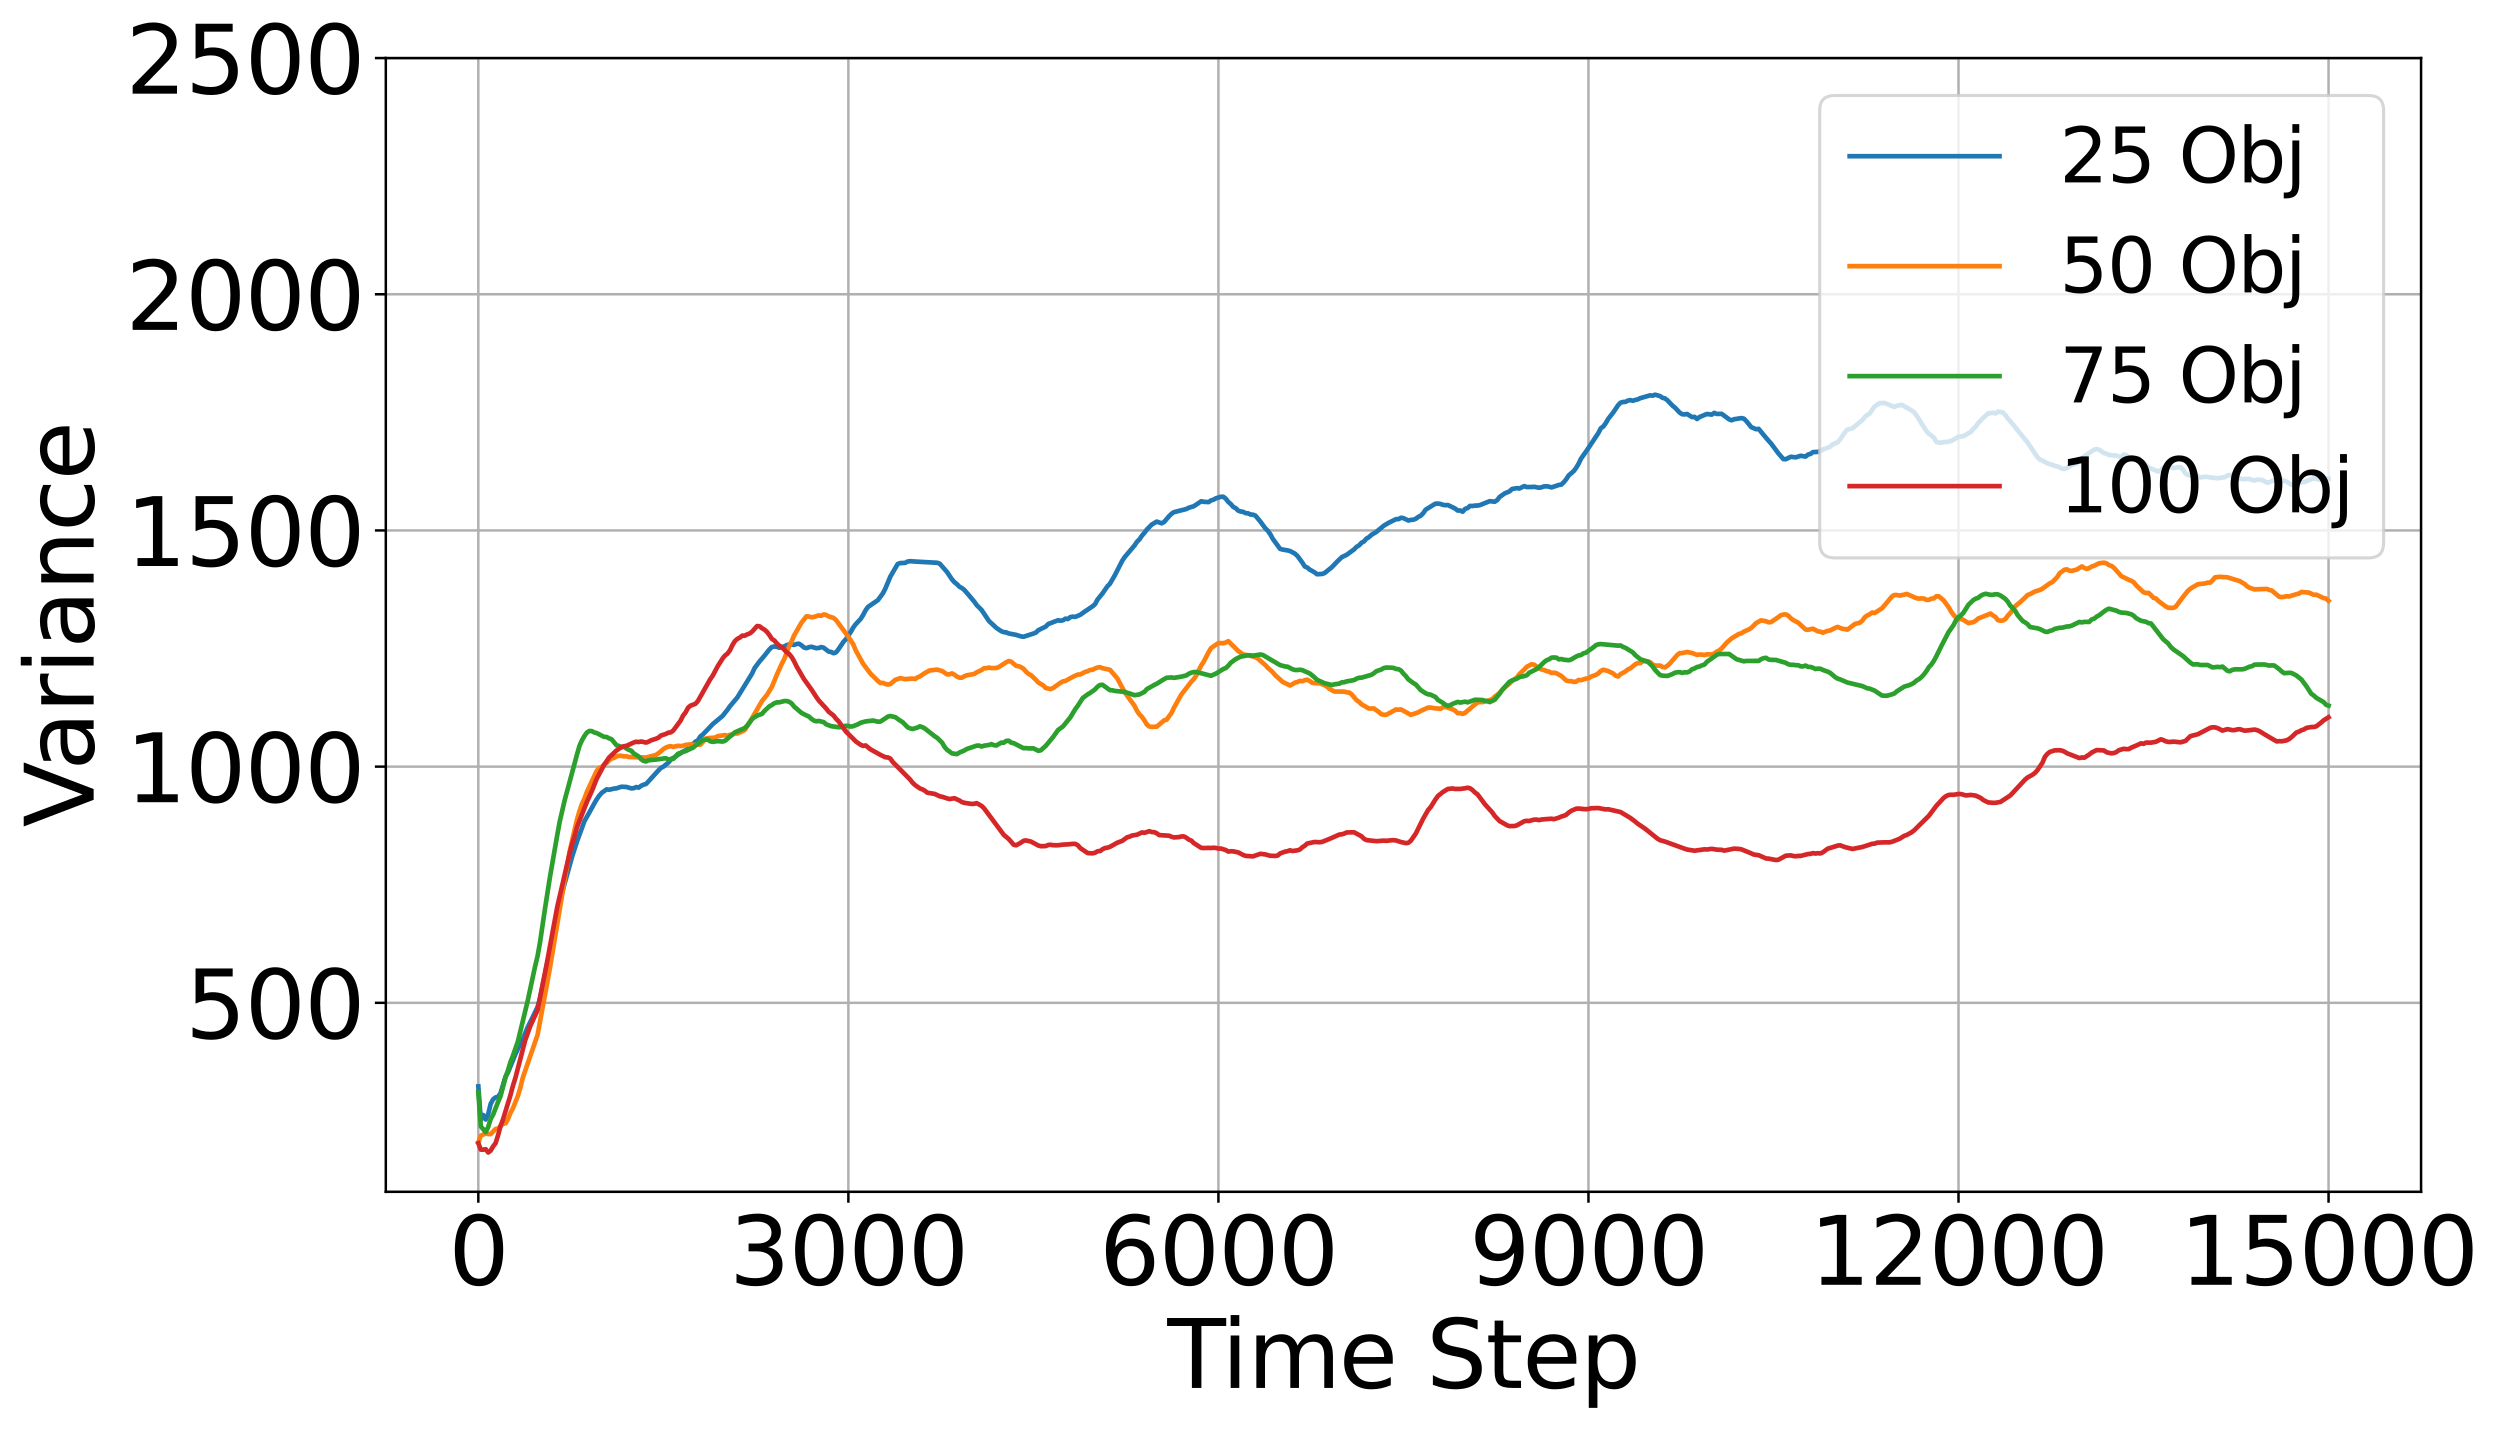 <?xml version="1.0" encoding="utf-8" standalone="no"?>
<!DOCTYPE svg PUBLIC "-//W3C//DTD SVG 1.1//EN"
  "http://www.w3.org/Graphics/SVG/1.1/DTD/svg11.dtd">
<svg xmlns:xlink="http://www.w3.org/1999/xlink" width="800.809pt" height="458.026pt" viewBox="0 0 800.809 458.026" xmlns="http://www.w3.org/2000/svg" version="1.1">
 <defs>
  <style type="text/css">*{stroke-linejoin: round; stroke-linecap: butt}</style>
 </defs>
 <g id="figure_1">
  <g id="patch_1">
   <path d="M 0 458.026 
L 800.809 458.026 
L 800.809 0 
L 0 0 
z
" style="fill: #ffffff"/>
  </g>
  <g id="axes_1">
   <g id="patch_2">
    <path d="M 123.584 381.758 
L 775.524 381.758 
L 775.524 18.598 
L 123.584 18.598 
z
" style="fill: #ffffff"/>
   </g>
   <g id="matplotlib.axis_1">
    <g id="xtick_1">
     <g id="line2d_1">
      <path d="M 153.218 381.758 
L 153.218 18.598 
" clip-path="url(#p57cd370b65)" style="fill: none; stroke: #b0b0b0; stroke-width: 0.8; stroke-linecap: square"/>
     </g>
     <g id="line2d_2">
      <defs>
       <path id="m91be51e084" d="M 0 0 
L 0 3.5 
" style="stroke: #000000; stroke-width: 0.8"/>
      </defs>
      <g>
       <use xlink:href="#m91be51e084" x="153.218" y="381.758" style="stroke: #000000; stroke-width: 0.8"/>
      </g>
     </g>
     <g id="text_1">
      <!-- 0 -->
      <g transform="translate(143.674 411.553) scale(0.3 -0.3)">
       <defs>
        <path id="DejaVuSans-30" d="M 2034 4250 
Q 1547 4250 1301 3770 
Q 1056 3291 1056 2328 
Q 1056 1369 1301 889 
Q 1547 409 2034 409 
Q 2525 409 2770 889 
Q 3016 1369 3016 2328 
Q 3016 3291 2770 3770 
Q 2525 4250 2034 4250 
z
M 2034 4750 
Q 2819 4750 3233 4129 
Q 3647 3509 3647 2328 
Q 3647 1150 3233 529 
Q 2819 -91 2034 -91 
Q 1250 -91 836 529 
Q 422 1150 422 2328 
Q 422 3509 836 4129 
Q 1250 4750 2034 4750 
z
" transform="scale(0.016)"/>
       </defs>
       <use xlink:href="#DejaVuSans-30"/>
      </g>
     </g>
    </g>
    <g id="xtick_2">
     <g id="line2d_3">
      <path d="M 271.753 381.758 
L 271.753 18.598 
" clip-path="url(#p57cd370b65)" style="fill: none; stroke: #b0b0b0; stroke-width: 0.8; stroke-linecap: square"/>
     </g>
     <g id="line2d_4">
      <g>
       <use xlink:href="#m91be51e084" x="271.753" y="381.758" style="stroke: #000000; stroke-width: 0.8"/>
      </g>
     </g>
     <g id="text_2">
      <!-- 3000 -->
      <g transform="translate(233.578 411.553) scale(0.3 -0.3)">
       <defs>
        <path id="DejaVuSans-33" d="M 2597 2516 
Q 3050 2419 3304 2112 
Q 3559 1806 3559 1356 
Q 3559 666 3084 287 
Q 2609 -91 1734 -91 
Q 1441 -91 1130 -33 
Q 819 25 488 141 
L 488 750 
Q 750 597 1062 519 
Q 1375 441 1716 441 
Q 2309 441 2620 675 
Q 2931 909 2931 1356 
Q 2931 1769 2642 2001 
Q 2353 2234 1838 2234 
L 1294 2234 
L 1294 2753 
L 1863 2753 
Q 2328 2753 2575 2939 
Q 2822 3125 2822 3475 
Q 2822 3834 2567 4026 
Q 2313 4219 1838 4219 
Q 1578 4219 1281 4162 
Q 984 4106 628 3988 
L 628 4550 
Q 988 4650 1302 4700 
Q 1616 4750 1894 4750 
Q 2613 4750 3031 4423 
Q 3450 4097 3450 3541 
Q 3450 3153 3228 2886 
Q 3006 2619 2597 2516 
z
" transform="scale(0.016)"/>
       </defs>
       <use xlink:href="#DejaVuSans-33"/>
       <use xlink:href="#DejaVuSans-30" transform="translate(63.623 0)"/>
       <use xlink:href="#DejaVuSans-30" transform="translate(127.246 0)"/>
       <use xlink:href="#DejaVuSans-30" transform="translate(190.869 0)"/>
      </g>
     </g>
    </g>
    <g id="xtick_3">
     <g id="line2d_5">
      <path d="M 390.287 381.758 
L 390.287 18.598 
" clip-path="url(#p57cd370b65)" style="fill: none; stroke: #b0b0b0; stroke-width: 0.8; stroke-linecap: square"/>
     </g>
     <g id="line2d_6">
      <g>
       <use xlink:href="#m91be51e084" x="390.287" y="381.758" style="stroke: #000000; stroke-width: 0.8"/>
      </g>
     </g>
     <g id="text_3">
      <!-- 6000 -->
      <g transform="translate(352.112 411.553) scale(0.3 -0.3)">
       <defs>
        <path id="DejaVuSans-36" d="M 2113 2584 
Q 1688 2584 1439 2293 
Q 1191 2003 1191 1497 
Q 1191 994 1439 701 
Q 1688 409 2113 409 
Q 2538 409 2786 701 
Q 3034 994 3034 1497 
Q 3034 2003 2786 2293 
Q 2538 2584 2113 2584 
z
M 3366 4563 
L 3366 3988 
Q 3128 4100 2886 4159 
Q 2644 4219 2406 4219 
Q 1781 4219 1451 3797 
Q 1122 3375 1075 2522 
Q 1259 2794 1537 2939 
Q 1816 3084 2150 3084 
Q 2853 3084 3261 2657 
Q 3669 2231 3669 1497 
Q 3669 778 3244 343 
Q 2819 -91 2113 -91 
Q 1303 -91 875 529 
Q 447 1150 447 2328 
Q 447 3434 972 4092 
Q 1497 4750 2381 4750 
Q 2619 4750 2861 4703 
Q 3103 4656 3366 4563 
z
" transform="scale(0.016)"/>
       </defs>
       <use xlink:href="#DejaVuSans-36"/>
       <use xlink:href="#DejaVuSans-30" transform="translate(63.623 0)"/>
       <use xlink:href="#DejaVuSans-30" transform="translate(127.246 0)"/>
       <use xlink:href="#DejaVuSans-30" transform="translate(190.869 0)"/>
      </g>
     </g>
    </g>
    <g id="xtick_4">
     <g id="line2d_7">
      <path d="M 508.822 381.758 
L 508.822 18.598 
" clip-path="url(#p57cd370b65)" style="fill: none; stroke: #b0b0b0; stroke-width: 0.8; stroke-linecap: square"/>
     </g>
     <g id="line2d_8">
      <g>
       <use xlink:href="#m91be51e084" x="508.822" y="381.758" style="stroke: #000000; stroke-width: 0.8"/>
      </g>
     </g>
     <g id="text_4">
      <!-- 9000 -->
      <g transform="translate(470.647 411.553) scale(0.3 -0.3)">
       <defs>
        <path id="DejaVuSans-39" d="M 703 97 
L 703 672 
Q 941 559 1184 500 
Q 1428 441 1663 441 
Q 2288 441 2617 861 
Q 2947 1281 2994 2138 
Q 2813 1869 2534 1725 
Q 2256 1581 1919 1581 
Q 1219 1581 811 2004 
Q 403 2428 403 3163 
Q 403 3881 828 4315 
Q 1253 4750 1959 4750 
Q 2769 4750 3195 4129 
Q 3622 3509 3622 2328 
Q 3622 1225 3098 567 
Q 2575 -91 1691 -91 
Q 1453 -91 1209 -44 
Q 966 3 703 97 
z
M 1959 2075 
Q 2384 2075 2632 2365 
Q 2881 2656 2881 3163 
Q 2881 3666 2632 3958 
Q 2384 4250 1959 4250 
Q 1534 4250 1286 3958 
Q 1038 3666 1038 3163 
Q 1038 2656 1286 2365 
Q 1534 2075 1959 2075 
z
" transform="scale(0.016)"/>
       </defs>
       <use xlink:href="#DejaVuSans-39"/>
       <use xlink:href="#DejaVuSans-30" transform="translate(63.623 0)"/>
       <use xlink:href="#DejaVuSans-30" transform="translate(127.246 0)"/>
       <use xlink:href="#DejaVuSans-30" transform="translate(190.869 0)"/>
      </g>
     </g>
    </g>
    <g id="xtick_5">
     <g id="line2d_9">
      <path d="M 627.356 381.758 
L 627.356 18.598 
" clip-path="url(#p57cd370b65)" style="fill: none; stroke: #b0b0b0; stroke-width: 0.8; stroke-linecap: square"/>
     </g>
     <g id="line2d_10">
      <g>
       <use xlink:href="#m91be51e084" x="627.356" y="381.758" style="stroke: #000000; stroke-width: 0.8"/>
      </g>
     </g>
     <g id="text_5">
      <!-- 12000 -->
      <g transform="translate(579.637 411.553) scale(0.3 -0.3)">
       <defs>
        <path id="DejaVuSans-31" d="M 794 531 
L 1825 531 
L 1825 4091 
L 703 3866 
L 703 4441 
L 1819 4666 
L 2450 4666 
L 2450 531 
L 3481 531 
L 3481 0 
L 794 0 
L 794 531 
z
" transform="scale(0.016)"/>
        <path id="DejaVuSans-32" d="M 1228 531 
L 3431 531 
L 3431 0 
L 469 0 
L 469 531 
Q 828 903 1448 1529 
Q 2069 2156 2228 2338 
Q 2531 2678 2651 2914 
Q 2772 3150 2772 3378 
Q 2772 3750 2511 3984 
Q 2250 4219 1831 4219 
Q 1534 4219 1204 4116 
Q 875 4013 500 3803 
L 500 4441 
Q 881 4594 1212 4672 
Q 1544 4750 1819 4750 
Q 2544 4750 2975 4387 
Q 3406 4025 3406 3419 
Q 3406 3131 3298 2873 
Q 3191 2616 2906 2266 
Q 2828 2175 2409 1742 
Q 1991 1309 1228 531 
z
" transform="scale(0.016)"/>
       </defs>
       <use xlink:href="#DejaVuSans-31"/>
       <use xlink:href="#DejaVuSans-32" transform="translate(63.623 0)"/>
       <use xlink:href="#DejaVuSans-30" transform="translate(127.246 0)"/>
       <use xlink:href="#DejaVuSans-30" transform="translate(190.869 0)"/>
       <use xlink:href="#DejaVuSans-30" transform="translate(254.492 0)"/>
      </g>
     </g>
    </g>
    <g id="xtick_6">
     <g id="line2d_11">
      <path d="M 745.891 381.758 
L 745.891 18.598 
" clip-path="url(#p57cd370b65)" style="fill: none; stroke: #b0b0b0; stroke-width: 0.8; stroke-linecap: square"/>
     </g>
     <g id="line2d_12">
      <g>
       <use xlink:href="#m91be51e084" x="745.891" y="381.758" style="stroke: #000000; stroke-width: 0.8"/>
      </g>
     </g>
     <g id="text_6">
      <!-- 15000 -->
      <g transform="translate(698.172 411.553) scale(0.3 -0.3)">
       <defs>
        <path id="DejaVuSans-35" d="M 691 4666 
L 3169 4666 
L 3169 4134 
L 1269 4134 
L 1269 2991 
Q 1406 3038 1543 3061 
Q 1681 3084 1819 3084 
Q 2600 3084 3056 2656 
Q 3513 2228 3513 1497 
Q 3513 744 3044 326 
Q 2575 -91 1722 -91 
Q 1428 -91 1123 -41 
Q 819 9 494 109 
L 494 744 
Q 775 591 1075 516 
Q 1375 441 1709 441 
Q 2250 441 2565 725 
Q 2881 1009 2881 1497 
Q 2881 1984 2565 2268 
Q 2250 2553 1709 2553 
Q 1456 2553 1204 2497 
Q 953 2441 691 2322 
L 691 4666 
z
" transform="scale(0.016)"/>
       </defs>
       <use xlink:href="#DejaVuSans-31"/>
       <use xlink:href="#DejaVuSans-35" transform="translate(63.623 0)"/>
       <use xlink:href="#DejaVuSans-30" transform="translate(127.246 0)"/>
       <use xlink:href="#DejaVuSans-30" transform="translate(190.869 0)"/>
       <use xlink:href="#DejaVuSans-30" transform="translate(254.492 0)"/>
      </g>
     </g>
    </g>
    <g id="text_7">
     <!-- Time Step -->
     <g transform="translate(373.931 444.587) scale(0.3 -0.3)">
      <defs>
       <path id="DejaVuSans-54" d="M -19 4666 
L 3928 4666 
L 3928 4134 
L 2272 4134 
L 2272 0 
L 1638 0 
L 1638 4134 
L -19 4134 
L -19 4666 
z
" transform="scale(0.016)"/>
       <path id="DejaVuSans-69" d="M 603 3500 
L 1178 3500 
L 1178 0 
L 603 0 
L 603 3500 
z
M 603 4863 
L 1178 4863 
L 1178 4134 
L 603 4134 
L 603 4863 
z
" transform="scale(0.016)"/>
       <path id="DejaVuSans-6d" d="M 3328 2828 
Q 3544 3216 3844 3400 
Q 4144 3584 4550 3584 
Q 5097 3584 5394 3201 
Q 5691 2819 5691 2113 
L 5691 0 
L 5113 0 
L 5113 2094 
Q 5113 2597 4934 2840 
Q 4756 3084 4391 3084 
Q 3944 3084 3684 2787 
Q 3425 2491 3425 1978 
L 3425 0 
L 2847 0 
L 2847 2094 
Q 2847 2600 2669 2842 
Q 2491 3084 2119 3084 
Q 1678 3084 1418 2786 
Q 1159 2488 1159 1978 
L 1159 0 
L 581 0 
L 581 3500 
L 1159 3500 
L 1159 2956 
Q 1356 3278 1631 3431 
Q 1906 3584 2284 3584 
Q 2666 3584 2933 3390 
Q 3200 3197 3328 2828 
z
" transform="scale(0.016)"/>
       <path id="DejaVuSans-65" d="M 3597 1894 
L 3597 1613 
L 953 1613 
Q 991 1019 1311 708 
Q 1631 397 2203 397 
Q 2534 397 2845 478 
Q 3156 559 3463 722 
L 3463 178 
Q 3153 47 2828 -22 
Q 2503 -91 2169 -91 
Q 1331 -91 842 396 
Q 353 884 353 1716 
Q 353 2575 817 3079 
Q 1281 3584 2069 3584 
Q 2775 3584 3186 3129 
Q 3597 2675 3597 1894 
z
M 3022 2063 
Q 3016 2534 2758 2815 
Q 2500 3097 2075 3097 
Q 1594 3097 1305 2825 
Q 1016 2553 972 2059 
L 3022 2063 
z
" transform="scale(0.016)"/>
       <path id="DejaVuSans-20" transform="scale(0.016)"/>
       <path id="DejaVuSans-53" d="M 3425 4513 
L 3425 3897 
Q 3066 4069 2747 4153 
Q 2428 4238 2131 4238 
Q 1616 4238 1336 4038 
Q 1056 3838 1056 3469 
Q 1056 3159 1242 3001 
Q 1428 2844 1947 2747 
L 2328 2669 
Q 3034 2534 3370 2195 
Q 3706 1856 3706 1288 
Q 3706 609 3251 259 
Q 2797 -91 1919 -91 
Q 1588 -91 1214 -16 
Q 841 59 441 206 
L 441 856 
Q 825 641 1194 531 
Q 1563 422 1919 422 
Q 2459 422 2753 634 
Q 3047 847 3047 1241 
Q 3047 1584 2836 1778 
Q 2625 1972 2144 2069 
L 1759 2144 
Q 1053 2284 737 2584 
Q 422 2884 422 3419 
Q 422 4038 858 4394 
Q 1294 4750 2059 4750 
Q 2388 4750 2728 4690 
Q 3069 4631 3425 4513 
z
" transform="scale(0.016)"/>
       <path id="DejaVuSans-74" d="M 1172 4494 
L 1172 3500 
L 2356 3500 
L 2356 3053 
L 1172 3053 
L 1172 1153 
Q 1172 725 1289 603 
Q 1406 481 1766 481 
L 2356 481 
L 2356 0 
L 1766 0 
Q 1100 0 847 248 
Q 594 497 594 1153 
L 594 3053 
L 172 3053 
L 172 3500 
L 594 3500 
L 594 4494 
L 1172 4494 
z
" transform="scale(0.016)"/>
       <path id="DejaVuSans-70" d="M 1159 525 
L 1159 -1331 
L 581 -1331 
L 581 3500 
L 1159 3500 
L 1159 2969 
Q 1341 3281 1617 3432 
Q 1894 3584 2278 3584 
Q 2916 3584 3314 3078 
Q 3713 2572 3713 1747 
Q 3713 922 3314 415 
Q 2916 -91 2278 -91 
Q 1894 -91 1617 61 
Q 1341 213 1159 525 
z
M 3116 1747 
Q 3116 2381 2855 2742 
Q 2594 3103 2138 3103 
Q 1681 3103 1420 2742 
Q 1159 2381 1159 1747 
Q 1159 1113 1420 752 
Q 1681 391 2138 391 
Q 2594 391 2855 752 
Q 3116 1113 3116 1747 
z
" transform="scale(0.016)"/>
      </defs>
      <use xlink:href="#DejaVuSans-54"/>
      <use xlink:href="#DejaVuSans-69" transform="translate(57.959 0)"/>
      <use xlink:href="#DejaVuSans-6d" transform="translate(85.742 0)"/>
      <use xlink:href="#DejaVuSans-65" transform="translate(183.154 0)"/>
      <use xlink:href="#DejaVuSans-20" transform="translate(244.678 0)"/>
      <use xlink:href="#DejaVuSans-53" transform="translate(276.465 0)"/>
      <use xlink:href="#DejaVuSans-74" transform="translate(339.941 0)"/>
      <use xlink:href="#DejaVuSans-65" transform="translate(379.15 0)"/>
      <use xlink:href="#DejaVuSans-70" transform="translate(440.674 0)"/>
     </g>
    </g>
   </g>
   <g id="matplotlib.axis_2">
    <g id="ytick_1">
     <g id="line2d_13">
      <path d="M 123.584 321.231 
L 775.524 321.231 
" clip-path="url(#p57cd370b65)" style="fill: none; stroke: #b0b0b0; stroke-width: 0.8; stroke-linecap: square"/>
     </g>
     <g id="line2d_14">
      <defs>
       <path id="m0fee14b7b3" d="M 0 0 
L -3.5 0 
" style="stroke: #000000; stroke-width: 0.8"/>
      </defs>
      <g>
       <use xlink:href="#m0fee14b7b3" x="123.584" y="321.231" style="stroke: #000000; stroke-width: 0.8"/>
      </g>
     </g>
     <g id="text_8">
      <!-- 500 -->
      <g transform="translate(59.322 332.629) scale(0.3 -0.3)">
       <use xlink:href="#DejaVuSans-35"/>
       <use xlink:href="#DejaVuSans-30" transform="translate(63.623 0)"/>
       <use xlink:href="#DejaVuSans-30" transform="translate(127.246 0)"/>
      </g>
     </g>
    </g>
    <g id="ytick_2">
     <g id="line2d_15">
      <path d="M 123.584 245.573 
L 775.524 245.573 
" clip-path="url(#p57cd370b65)" style="fill: none; stroke: #b0b0b0; stroke-width: 0.8; stroke-linecap: square"/>
     </g>
     <g id="line2d_16">
      <g>
       <use xlink:href="#m0fee14b7b3" x="123.584" y="245.573" style="stroke: #000000; stroke-width: 0.8"/>
      </g>
     </g>
     <g id="text_9">
      <!-- 1000 -->
      <g transform="translate(40.234 256.97) scale(0.3 -0.3)">
       <use xlink:href="#DejaVuSans-31"/>
       <use xlink:href="#DejaVuSans-30" transform="translate(63.623 0)"/>
       <use xlink:href="#DejaVuSans-30" transform="translate(127.246 0)"/>
       <use xlink:href="#DejaVuSans-30" transform="translate(190.869 0)"/>
      </g>
     </g>
    </g>
    <g id="ytick_3">
     <g id="line2d_17">
      <path d="M 123.584 169.914 
L 775.524 169.914 
" clip-path="url(#p57cd370b65)" style="fill: none; stroke: #b0b0b0; stroke-width: 0.8; stroke-linecap: square"/>
     </g>
     <g id="line2d_18">
      <g>
       <use xlink:href="#m0fee14b7b3" x="123.584" y="169.914" style="stroke: #000000; stroke-width: 0.8"/>
      </g>
     </g>
     <g id="text_10">
      <!-- 1500 -->
      <g transform="translate(40.234 181.312) scale(0.3 -0.3)">
       <use xlink:href="#DejaVuSans-31"/>
       <use xlink:href="#DejaVuSans-35" transform="translate(63.623 0)"/>
       <use xlink:href="#DejaVuSans-30" transform="translate(127.246 0)"/>
       <use xlink:href="#DejaVuSans-30" transform="translate(190.869 0)"/>
      </g>
     </g>
    </g>
    <g id="ytick_4">
     <g id="line2d_19">
      <path d="M 123.584 94.256 
L 775.524 94.256 
" clip-path="url(#p57cd370b65)" style="fill: none; stroke: #b0b0b0; stroke-width: 0.8; stroke-linecap: square"/>
     </g>
     <g id="line2d_20">
      <g>
       <use xlink:href="#m0fee14b7b3" x="123.584" y="94.256" style="stroke: #000000; stroke-width: 0.8"/>
      </g>
     </g>
     <g id="text_11">
      <!-- 2000 -->
      <g transform="translate(40.234 105.654) scale(0.3 -0.3)">
       <use xlink:href="#DejaVuSans-32"/>
       <use xlink:href="#DejaVuSans-30" transform="translate(63.623 0)"/>
       <use xlink:href="#DejaVuSans-30" transform="translate(127.246 0)"/>
       <use xlink:href="#DejaVuSans-30" transform="translate(190.869 0)"/>
      </g>
     </g>
    </g>
    <g id="ytick_5">
     <g id="line2d_21">
      <path d="M 123.584 18.598 
L 775.524 18.598 
" clip-path="url(#p57cd370b65)" style="fill: none; stroke: #b0b0b0; stroke-width: 0.8; stroke-linecap: square"/>
     </g>
     <g id="line2d_22">
      <g>
       <use xlink:href="#m0fee14b7b3" x="123.584" y="18.598" style="stroke: #000000; stroke-width: 0.8"/>
      </g>
     </g>
     <g id="text_12">
      <!-- 2500 -->
      <g transform="translate(40.234 29.995) scale(0.3 -0.3)">
       <use xlink:href="#DejaVuSans-32"/>
       <use xlink:href="#DejaVuSans-35" transform="translate(63.623 0)"/>
       <use xlink:href="#DejaVuSans-30" transform="translate(127.246 0)"/>
       <use xlink:href="#DejaVuSans-30" transform="translate(190.869 0)"/>
      </g>
     </g>
    </g>
    <g id="text_13">
     <!-- Variance -->
     <g transform="translate(29.995 264.978) rotate(-90) scale(0.3 -0.3)">
      <defs>
       <path id="DejaVuSans-56" d="M 1831 0 
L 50 4666 
L 709 4666 
L 2188 738 
L 3669 4666 
L 4325 4666 
L 2547 0 
L 1831 0 
z
" transform="scale(0.016)"/>
       <path id="DejaVuSans-61" d="M 2194 1759 
Q 1497 1759 1228 1600 
Q 959 1441 959 1056 
Q 959 750 1161 570 
Q 1363 391 1709 391 
Q 2188 391 2477 730 
Q 2766 1069 2766 1631 
L 2766 1759 
L 2194 1759 
z
M 3341 1997 
L 3341 0 
L 2766 0 
L 2766 531 
Q 2569 213 2275 61 
Q 1981 -91 1556 -91 
Q 1019 -91 701 211 
Q 384 513 384 1019 
Q 384 1609 779 1909 
Q 1175 2209 1959 2209 
L 2766 2209 
L 2766 2266 
Q 2766 2663 2505 2880 
Q 2244 3097 1772 3097 
Q 1472 3097 1187 3025 
Q 903 2953 641 2809 
L 641 3341 
Q 956 3463 1253 3523 
Q 1550 3584 1831 3584 
Q 2591 3584 2966 3190 
Q 3341 2797 3341 1997 
z
" transform="scale(0.016)"/>
       <path id="DejaVuSans-72" d="M 2631 2963 
Q 2534 3019 2420 3045 
Q 2306 3072 2169 3072 
Q 1681 3072 1420 2755 
Q 1159 2438 1159 1844 
L 1159 0 
L 581 0 
L 581 3500 
L 1159 3500 
L 1159 2956 
Q 1341 3275 1631 3429 
Q 1922 3584 2338 3584 
Q 2397 3584 2469 3576 
Q 2541 3569 2628 3553 
L 2631 2963 
z
" transform="scale(0.016)"/>
       <path id="DejaVuSans-6e" d="M 3513 2113 
L 3513 0 
L 2938 0 
L 2938 2094 
Q 2938 2591 2744 2837 
Q 2550 3084 2163 3084 
Q 1697 3084 1428 2787 
Q 1159 2491 1159 1978 
L 1159 0 
L 581 0 
L 581 3500 
L 1159 3500 
L 1159 2956 
Q 1366 3272 1645 3428 
Q 1925 3584 2291 3584 
Q 2894 3584 3203 3211 
Q 3513 2838 3513 2113 
z
" transform="scale(0.016)"/>
       <path id="DejaVuSans-63" d="M 3122 3366 
L 3122 2828 
Q 2878 2963 2633 3030 
Q 2388 3097 2138 3097 
Q 1578 3097 1268 2742 
Q 959 2388 959 1747 
Q 959 1106 1268 751 
Q 1578 397 2138 397 
Q 2388 397 2633 464 
Q 2878 531 3122 666 
L 3122 134 
Q 2881 22 2623 -34 
Q 2366 -91 2075 -91 
Q 1284 -91 818 406 
Q 353 903 353 1747 
Q 353 2603 823 3093 
Q 1294 3584 2113 3584 
Q 2378 3584 2631 3529 
Q 2884 3475 3122 3366 
z
" transform="scale(0.016)"/>
      </defs>
      <use xlink:href="#DejaVuSans-56"/>
      <use xlink:href="#DejaVuSans-61" transform="translate(60.658 0)"/>
      <use xlink:href="#DejaVuSans-72" transform="translate(121.938 0)"/>
      <use xlink:href="#DejaVuSans-69" transform="translate(163.051 0)"/>
      <use xlink:href="#DejaVuSans-61" transform="translate(190.834 0)"/>
      <use xlink:href="#DejaVuSans-6e" transform="translate(252.113 0)"/>
      <use xlink:href="#DejaVuSans-63" transform="translate(315.492 0)"/>
      <use xlink:href="#DejaVuSans-65" transform="translate(370.473 0)"/>
     </g>
    </g>
   </g>
   <g id="line2d_23">
    <path d="M 153.218 347.998 
L 154.008 358.733 
L 154.798 357.186 
L 155.589 358.597 
L 156.379 356.884 
L 157.169 353.603 
L 157.959 352.137 
L 158.75 351.523 
L 159.54 351.363 
L 160.33 350.15 
L 161.911 344.943 
L 162.701 343.534 
L 165.071 337.749 
L 166.652 334.38 
L 167.442 332.894 
L 169.023 329.032 
L 170.603 325.886 
L 172.184 322.583 
L 172.974 319.873 
L 175.344 308.465 
L 176.925 301.169 
L 180.086 285.83 
L 183.247 274.442 
L 184.827 269.547 
L 187.198 263.05 
L 188.778 260.252 
L 190.359 257.377 
L 191.149 256.02 
L 191.939 254.893 
L 192.73 253.978 
L 194.31 252.852 
L 195.1 252.978 
L 196.681 252.608 
L 197.471 252.519 
L 199.051 252.008 
L 200.632 252.077 
L 202.212 252.537 
L 203.003 252.475 
L 203.793 252.117 
L 204.583 252.3 
L 205.373 251.715 
L 206.163 251.341 
L 206.954 251.128 
L 210.905 246.784 
L 211.695 245.985 
L 212.485 245.587 
L 214.066 244.296 
L 214.856 243.331 
L 216.436 242.339 
L 217.227 241.739 
L 218.807 240.795 
L 220.388 239.797 
L 221.178 239.199 
L 222.758 237.568 
L 223.549 237.17 
L 224.339 235.887 
L 225.129 235.292 
L 227.5 232.804 
L 228.29 231.961 
L 231.451 229.338 
L 233.031 227.347 
L 233.822 226.228 
L 236.192 223.408 
L 240.934 215.698 
L 241.724 213.987 
L 243.304 211.861 
L 244.885 210.016 
L 246.465 208.003 
L 247.255 207.256 
L 248.046 207.092 
L 248.836 207.18 
L 249.626 207.486 
L 251.207 207.08 
L 251.997 206.656 
L 252.787 206.429 
L 254.367 206.57 
L 255.158 206.276 
L 255.948 206.209 
L 256.738 206.718 
L 257.528 207.399 
L 258.319 207.619 
L 259.109 207.328 
L 259.899 207.168 
L 261.48 207.623 
L 262.27 207.568 
L 263.06 207.271 
L 263.85 207.485 
L 265.431 208.713 
L 266.221 208.842 
L 267.011 209.237 
L 267.801 208.97 
L 268.592 207.961 
L 270.172 205.602 
L 270.962 204.748 
L 272.543 202.372 
L 273.333 200.976 
L 274.123 199.929 
L 275.704 198.24 
L 276.494 196.974 
L 277.284 195.464 
L 278.074 194.389 
L 280.445 192.767 
L 281.235 192.21 
L 282.816 190.038 
L 283.606 188.516 
L 285.186 184.713 
L 287.557 180.651 
L 288.347 180.369 
L 289.928 180.308 
L 290.718 179.877 
L 291.508 179.759 
L 293.089 179.874 
L 300.201 180.269 
L 300.991 180.534 
L 302.572 182.323 
L 303.362 183.243 
L 304.942 185.6 
L 305.732 186.496 
L 306.523 187.11 
L 307.313 187.934 
L 308.103 188.352 
L 308.893 188.969 
L 310.474 190.805 
L 312.054 192.689 
L 312.845 193.804 
L 314.425 195.395 
L 316.796 198.94 
L 318.376 200.397 
L 319.166 201.134 
L 320.747 202.196 
L 321.537 202.49 
L 322.327 202.577 
L 323.118 202.908 
L 325.488 203.364 
L 327.069 203.851 
L 327.859 203.972 
L 331.02 202.944 
L 331.81 202.64 
L 332.6 201.865 
L 334.971 200.715 
L 335.761 199.894 
L 338.922 198.687 
L 339.712 198.825 
L 340.503 198.691 
L 341.293 198.165 
L 342.083 198.288 
L 342.873 197.654 
L 343.664 197.531 
L 344.454 197.596 
L 346.034 196.931 
L 347.615 195.801 
L 349.985 194.215 
L 350.776 193.509 
L 351.566 192.049 
L 353.146 190.102 
L 354.727 187.814 
L 355.517 187.014 
L 357.097 184.285 
L 358.678 181.191 
L 359.468 179.641 
L 360.258 178.462 
L 363.419 174.713 
L 364.21 173.536 
L 365 172.762 
L 365.79 171.587 
L 366.58 170.689 
L 367.37 169.61 
L 368.951 168.014 
L 370.531 167.083 
L 372.112 167.631 
L 372.902 167.186 
L 374.482 165.349 
L 375.273 164.56 
L 376.063 164.053 
L 380.014 163.054 
L 380.804 162.635 
L 382.385 162.168 
L 383.965 161.12 
L 384.755 160.563 
L 385.546 160.727 
L 387.126 160.839 
L 387.916 160.308 
L 388.707 160.055 
L 389.497 159.623 
L 391.077 159.129 
L 391.868 159.123 
L 392.658 159.748 
L 393.448 160.779 
L 394.238 161.443 
L 395.028 162.373 
L 395.819 162.769 
L 396.609 163.554 
L 397.399 163.854 
L 398.189 163.94 
L 398.98 164.369 
L 399.77 164.426 
L 400.56 164.809 
L 401.35 164.86 
L 402.141 165.166 
L 403.721 167.068 
L 405.301 169.225 
L 406.092 169.997 
L 406.882 171.095 
L 407.672 172.551 
L 410.043 175.818 
L 410.833 176.033 
L 412.414 176.305 
L 413.204 176.491 
L 414.784 177.341 
L 415.574 178.051 
L 417.155 180.196 
L 417.945 181.445 
L 418.735 181.785 
L 419.526 182.452 
L 421.106 183.341 
L 421.896 183.948 
L 423.477 183.849 
L 424.267 183.58 
L 426.638 181.67 
L 428.218 180 
L 429.799 178.478 
L 431.379 177.713 
L 433.75 175.98 
L 434.54 175.164 
L 435.33 174.703 
L 436.12 173.859 
L 436.911 173.443 
L 437.701 172.528 
L 438.491 172.079 
L 439.281 171.34 
L 440.862 170.391 
L 443.233 168.407 
L 444.813 167.469 
L 447.184 166.301 
L 447.974 166.303 
L 448.764 165.853 
L 449.554 165.969 
L 451.135 166.729 
L 451.925 166.534 
L 452.715 166.482 
L 453.506 166.177 
L 454.296 165.581 
L 455.086 165.204 
L 455.876 164.392 
L 456.666 163.263 
L 459.037 161.795 
L 459.827 161.334 
L 460.618 161.316 
L 461.408 161.424 
L 462.198 161.708 
L 462.988 161.819 
L 463.779 161.776 
L 465.359 162.522 
L 466.149 162.934 
L 466.939 163.539 
L 467.73 163.513 
L 468.52 163.905 
L 469.31 163.014 
L 470.1 162.742 
L 470.891 162.051 
L 471.681 162.087 
L 472.471 161.946 
L 473.261 161.945 
L 474.052 161.799 
L 477.212 160.527 
L 478.793 160.715 
L 479.583 160.206 
L 480.373 159.186 
L 481.954 158.069 
L 483.534 157.393 
L 484.325 156.645 
L 485.905 156.354 
L 486.695 156.482 
L 488.276 155.711 
L 489.066 156.016 
L 490.646 155.99 
L 491.437 155.934 
L 493.017 156.237 
L 493.807 156.093 
L 494.598 155.806 
L 495.388 155.787 
L 496.178 155.882 
L 496.968 156.134 
L 499.339 155.344 
L 500.129 155.23 
L 500.919 154.46 
L 501.71 153.488 
L 502.5 152.287 
L 504.08 150.929 
L 504.87 149.867 
L 505.661 148.534 
L 506.451 146.895 
L 508.031 144.656 
L 511.983 138.732 
L 512.773 137.178 
L 513.563 136.623 
L 514.353 135.553 
L 515.143 134.177 
L 516.724 132.164 
L 518.304 129.817 
L 519.095 128.988 
L 519.885 128.771 
L 520.675 128.725 
L 521.465 128.331 
L 522.256 128.165 
L 523.046 128.381 
L 523.836 128.101 
L 524.626 127.94 
L 525.416 127.547 
L 528.577 126.635 
L 529.368 126.745 
L 530.158 126.426 
L 531.738 126.875 
L 532.529 127.422 
L 533.319 127.618 
L 534.109 128.214 
L 535.689 129.878 
L 536.48 130.513 
L 538.06 132.185 
L 538.85 132.691 
L 539.641 132.75 
L 540.431 132.616 
L 542.011 133.61 
L 542.802 133.527 
L 543.592 134.21 
L 544.382 133.592 
L 546.753 132.611 
L 548.333 132.815 
L 549.123 132.254 
L 549.914 132.596 
L 551.494 132.564 
L 553.075 133.725 
L 553.865 134.323 
L 554.655 134.633 
L 555.445 134.302 
L 557.816 133.931 
L 558.606 134.102 
L 559.396 134.891 
L 560.977 136.829 
L 562.557 137.5 
L 563.348 137.376 
L 564.928 139.318 
L 566.508 141.182 
L 567.299 142.044 
L 569.669 145.236 
L 571.25 147.055 
L 572.04 147.096 
L 573.621 146.314 
L 575.201 146.5 
L 576.781 145.996 
L 578.362 146.251 
L 579.152 145.62 
L 579.942 145.396 
L 580.733 144.824 
L 582.313 144.75 
L 583.103 144.503 
L 583.894 144.013 
L 586.264 143.094 
L 587.054 142.336 
L 588.635 141.681 
L 589.425 140.78 
L 591.006 138.435 
L 591.796 137.6 
L 593.376 137.202 
L 596.537 134.571 
L 597.327 133.594 
L 598.118 132.942 
L 598.908 132.444 
L 600.488 130.174 
L 602.069 129.129 
L 603.649 129.081 
L 606.81 130.354 
L 607.6 129.967 
L 609.181 129.662 
L 610.761 130.596 
L 611.552 131.002 
L 613.132 132.031 
L 613.922 133.069 
L 615.503 135.638 
L 617.083 138.071 
L 617.873 138.926 
L 618.664 139.485 
L 619.454 140.181 
L 620.244 141.535 
L 621.034 141.763 
L 621.825 141.846 
L 622.615 141.597 
L 623.405 141.594 
L 624.195 141.474 
L 624.986 141.226 
L 625.776 140.833 
L 627.356 139.914 
L 628.937 139.731 
L 630.517 138.782 
L 631.307 138.368 
L 632.098 137.34 
L 632.888 136.683 
L 633.678 135.496 
L 635.258 133.867 
L 636.839 132.426 
L 638.419 132.229 
L 639.21 132.435 
L 640 131.834 
L 641.58 132.112 
L 642.371 132.962 
L 643.161 134.086 
L 643.951 134.92 
L 648.692 140.791 
L 649.483 141.718 
L 652.644 146.464 
L 653.434 147.217 
L 654.224 147.506 
L 655.804 148.4 
L 656.595 148.707 
L 657.385 148.86 
L 658.175 149.257 
L 658.965 149.338 
L 660.546 150.15 
L 661.336 150.217 
L 662.126 149.875 
L 662.917 149.339 
L 664.497 148.609 
L 665.287 148.383 
L 666.077 147.439 
L 666.868 147.096 
L 667.658 146.133 
L 670.819 144.049 
L 671.609 143.838 
L 672.399 144.057 
L 673.98 145.149 
L 674.77 145.319 
L 675.56 145.729 
L 677.931 145.921 
L 678.721 146.257 
L 679.511 146.303 
L 680.302 145.583 
L 681.092 145.844 
L 681.882 146.438 
L 684.253 146.976 
L 685.043 146.719 
L 685.833 147.734 
L 686.623 148.144 
L 687.414 149.074 
L 688.204 149.697 
L 688.994 150.11 
L 690.575 150.7 
L 691.365 151.055 
L 692.155 150.599 
L 692.945 149.872 
L 693.736 149.643 
L 695.316 149.567 
L 696.106 149.962 
L 697.687 149.674 
L 698.477 149.676 
L 699.267 150.43 
L 700.057 151.643 
L 700.848 152.214 
L 702.428 152.218 
L 703.218 152.519 
L 704.009 152.531 
L 704.799 152.967 
L 706.379 152.687 
L 708.75 153.012 
L 710.33 153.189 
L 712.701 152.828 
L 713.491 152.35 
L 714.282 152.155 
L 715.072 152.244 
L 716.652 153.068 
L 718.233 153.487 
L 720.603 153.406 
L 721.394 153.765 
L 722.184 153.929 
L 722.974 153.663 
L 724.555 153.722 
L 726.135 154.614 
L 726.925 154.477 
L 727.715 154.067 
L 728.506 153.889 
L 729.296 153.997 
L 730.876 153.618 
L 731.667 154.038 
L 732.457 154.238 
L 734.037 155.332 
L 734.828 155.219 
L 736.408 154.458 
L 737.198 154.525 
L 737.988 154.47 
L 741.149 153.2 
L 742.73 153.608 
L 743.52 153.572 
L 744.31 153.667 
L 745.101 153.342 
L 745.891 153.352 
L 745.891 153.352 
" clip-path="url(#p57cd370b65)" style="fill: none; stroke: #1f77b4; stroke-width: 1.5; stroke-linecap: square"/>
   </g>
   <g id="line2d_24">
    <path d="M 153.218 365.943 
L 154.008 363.783 
L 155.589 363.026 
L 156.379 363.285 
L 157.169 363.268 
L 158.75 361.636 
L 159.54 361.488 
L 161.12 359.996 
L 161.911 359.833 
L 162.701 358.514 
L 163.491 356.505 
L 164.281 355.045 
L 165.862 351.117 
L 166.652 348.54 
L 167.442 345.273 
L 172.184 331.521 
L 176.135 310.207 
L 180.876 281.779 
L 182.457 272.81 
L 184.827 262.521 
L 185.617 259.808 
L 186.408 257.532 
L 187.198 255.86 
L 187.988 253.678 
L 191.149 246.91 
L 191.939 246.043 
L 192.73 245.646 
L 193.52 244.907 
L 194.31 244.429 
L 195.1 243.55 
L 195.89 243.004 
L 196.681 242.739 
L 197.471 242.32 
L 198.261 242.073 
L 199.051 242.101 
L 199.842 242.295 
L 200.632 242.27 
L 201.422 242.484 
L 206.954 242.654 
L 210.115 241.827 
L 210.905 241.301 
L 212.485 239.97 
L 213.276 239.47 
L 214.066 239.162 
L 214.856 239.019 
L 215.646 239.232 
L 217.227 238.883 
L 218.017 238.991 
L 218.807 238.891 
L 219.597 238.608 
L 221.178 238.436 
L 221.968 238.614 
L 223.549 238.519 
L 224.339 238.525 
L 225.129 237.681 
L 225.919 236.626 
L 226.709 236.444 
L 229.08 236.278 
L 229.87 235.814 
L 232.241 235.476 
L 233.031 235.734 
L 233.822 235.361 
L 234.612 235.331 
L 235.402 234.854 
L 236.192 234.98 
L 237.773 234.267 
L 238.563 233.838 
L 240.143 231.323 
L 242.514 227.253 
L 244.094 224.55 
L 245.675 222.578 
L 247.255 220.017 
L 248.836 216.15 
L 250.416 212.622 
L 251.207 211.128 
L 252.787 207.002 
L 253.577 205.454 
L 254.367 203.54 
L 256.738 199.446 
L 258.319 197.421 
L 259.109 197.505 
L 259.899 197.713 
L 260.689 197.637 
L 262.27 197.121 
L 263.06 197.27 
L 263.85 196.814 
L 264.64 196.965 
L 265.431 197.446 
L 267.011 197.943 
L 267.801 198.626 
L 271.753 203.99 
L 273.333 206.433 
L 274.123 208.37 
L 276.494 212.653 
L 278.865 215.81 
L 281.235 218.14 
L 282.026 218.788 
L 282.816 218.732 
L 283.606 219.096 
L 284.396 219.287 
L 285.186 219.124 
L 286.767 217.778 
L 288.347 217.224 
L 289.928 217.544 
L 292.299 217.366 
L 293.089 217.511 
L 293.879 217.001 
L 294.669 216.66 
L 296.25 215.592 
L 297.83 214.744 
L 300.201 214.49 
L 301.781 214.945 
L 303.362 216.014 
L 304.152 215.997 
L 304.942 215.697 
L 305.732 216.123 
L 306.523 216.733 
L 307.313 217.065 
L 308.103 217.083 
L 308.893 216.628 
L 309.684 216.31 
L 312.054 215.893 
L 312.845 215.376 
L 314.425 214.623 
L 315.215 214.051 
L 316.005 214.02 
L 316.796 213.838 
L 317.586 214.015 
L 319.166 213.967 
L 319.957 213.665 
L 322.327 212.123 
L 323.118 211.738 
L 323.908 211.945 
L 325.488 213.279 
L 326.278 213.41 
L 327.069 213.725 
L 327.859 214.223 
L 328.649 215.141 
L 329.439 215.855 
L 330.23 216.269 
L 331.81 217.754 
L 332.6 218.632 
L 334.181 219.562 
L 334.971 220.388 
L 336.551 220.725 
L 337.342 220.386 
L 339.712 218.698 
L 340.503 218.259 
L 341.293 218.111 
L 343.664 216.796 
L 345.244 216.079 
L 346.034 216.029 
L 347.615 215.225 
L 348.405 215.008 
L 349.195 214.599 
L 349.985 214.534 
L 350.776 214.115 
L 351.566 213.829 
L 352.356 213.696 
L 353.146 214.044 
L 355.517 214.54 
L 357.888 217.279 
L 360.258 221.722 
L 361.839 223.932 
L 363.419 226.089 
L 364.21 227.702 
L 365 228.851 
L 365.79 229.631 
L 366.58 230.745 
L 367.37 232.095 
L 368.161 232.738 
L 368.951 232.836 
L 370.531 232.764 
L 372.112 231.407 
L 372.902 230.752 
L 373.692 230.54 
L 375.273 228.341 
L 376.063 226.654 
L 378.434 222.448 
L 381.595 218.367 
L 382.385 217.53 
L 383.175 216.436 
L 384.755 213.19 
L 385.546 212.003 
L 387.126 208.934 
L 387.916 207.609 
L 390.287 205.978 
L 391.868 206.028 
L 392.658 205.821 
L 393.448 205.383 
L 395.028 206.921 
L 396.609 208.512 
L 398.189 209.592 
L 400.56 210.091 
L 402.141 210.508 
L 402.931 210.983 
L 405.301 213.024 
L 406.092 213.886 
L 407.672 215.305 
L 408.462 216.26 
L 410.833 218.411 
L 413.204 219.571 
L 413.994 219.188 
L 414.784 218.666 
L 415.574 218.485 
L 416.365 218.113 
L 417.155 218.222 
L 417.945 217.883 
L 418.735 217.713 
L 419.526 218.128 
L 420.316 218.724 
L 421.106 218.84 
L 422.687 218.867 
L 424.267 219.461 
L 425.057 219.945 
L 425.847 220.646 
L 427.428 221.508 
L 430.589 221.543 
L 431.379 221.756 
L 432.169 221.838 
L 432.96 222.409 
L 434.54 224.275 
L 435.33 224.821 
L 436.12 225.608 
L 437.701 226.498 
L 438.491 226.963 
L 440.072 226.936 
L 441.652 228.044 
L 442.442 228.775 
L 443.233 228.952 
L 444.023 228.966 
L 445.603 228.127 
L 447.184 227.253 
L 447.974 227.34 
L 448.764 227.241 
L 451.925 228.987 
L 454.296 228.187 
L 455.086 227.714 
L 457.457 226.676 
L 458.247 226.646 
L 459.827 226.931 
L 460.618 226.934 
L 461.408 227.066 
L 462.198 226.548 
L 462.988 226.428 
L 465.359 227.235 
L 466.149 227.695 
L 466.939 228.457 
L 467.73 228.434 
L 468.52 228.665 
L 469.31 228.35 
L 470.1 227.596 
L 470.891 227.011 
L 471.681 226.274 
L 473.261 225.056 
L 474.052 224.848 
L 474.842 224.918 
L 476.422 224.52 
L 478.003 223.968 
L 478.793 223.141 
L 479.583 222.591 
L 480.373 221.886 
L 481.954 220.241 
L 483.534 218.951 
L 484.325 218.159 
L 485.905 217.034 
L 486.695 215.931 
L 488.276 214.427 
L 489.066 213.584 
L 490.646 212.778 
L 491.437 212.939 
L 493.017 214.108 
L 493.807 214.453 
L 494.598 214.627 
L 495.388 214.968 
L 496.178 215.133 
L 496.968 215.578 
L 497.758 215.489 
L 498.549 215.658 
L 500.129 216.533 
L 501.71 217.996 
L 502.5 218.175 
L 503.29 218.179 
L 504.08 218.43 
L 504.87 218.359 
L 505.661 217.805 
L 506.451 217.888 
L 508.031 217.371 
L 508.822 217.274 
L 509.612 216.771 
L 511.192 216.186 
L 511.983 215.702 
L 512.773 214.926 
L 513.563 214.535 
L 515.143 214.941 
L 516.724 215.734 
L 517.514 216.418 
L 518.304 216.695 
L 519.095 215.942 
L 520.675 215.087 
L 521.465 214.427 
L 522.256 214.082 
L 523.836 212.771 
L 524.626 212.399 
L 525.416 212.422 
L 526.207 211.823 
L 526.997 211.729 
L 528.577 212.097 
L 529.368 212.841 
L 530.158 213.21 
L 531.738 213.196 
L 532.529 213.643 
L 533.319 213.798 
L 534.109 213.247 
L 534.899 212.541 
L 537.27 209.792 
L 538.06 209.214 
L 538.85 209.197 
L 540.431 208.84 
L 542.011 209.175 
L 543.592 209.767 
L 544.382 209.656 
L 545.172 209.683 
L 545.962 209.823 
L 546.753 209.604 
L 548.333 209.619 
L 549.123 209.308 
L 549.914 208.742 
L 550.704 208.376 
L 551.494 207.687 
L 553.075 205.894 
L 554.655 204.504 
L 557.026 203.051 
L 557.816 202.87 
L 558.606 202.328 
L 560.187 201.62 
L 560.977 201.142 
L 562.557 199.566 
L 564.138 198.714 
L 565.718 199.007 
L 566.508 199.348 
L 567.299 199.273 
L 569.669 197.665 
L 570.46 197.061 
L 571.25 196.867 
L 572.04 196.793 
L 572.83 197.215 
L 573.621 198.025 
L 574.411 198.622 
L 575.991 199.441 
L 578.362 201.639 
L 579.152 201.724 
L 580.733 201.388 
L 582.313 202.24 
L 583.103 202.345 
L 583.894 202.662 
L 585.474 202.06 
L 586.264 201.938 
L 587.845 201.13 
L 588.635 200.823 
L 590.215 201.452 
L 591.006 201.505 
L 591.796 201.683 
L 594.167 199.87 
L 595.747 199.467 
L 596.537 198.827 
L 597.327 197.737 
L 598.118 197.146 
L 598.908 196.765 
L 599.698 196.203 
L 600.488 196.376 
L 602.859 194.831 
L 604.44 192.984 
L 606.02 191.079 
L 606.81 190.592 
L 607.6 190.595 
L 608.391 190.778 
L 609.971 190.497 
L 610.761 190.251 
L 612.342 190.946 
L 613.922 191.64 
L 614.713 191.754 
L 615.503 191.672 
L 616.293 191.751 
L 617.083 192.151 
L 617.873 192.15 
L 618.664 191.758 
L 619.454 191.675 
L 620.244 191.009 
L 621.034 191.019 
L 622.615 192.333 
L 624.195 194.504 
L 624.986 195.896 
L 625.776 197.002 
L 626.566 197.847 
L 627.356 198.416 
L 628.146 198.205 
L 628.937 198.594 
L 630.517 199.582 
L 632.098 199.293 
L 632.888 198.815 
L 633.678 198.12 
L 635.258 197.497 
L 637.629 196.536 
L 638.419 197.172 
L 639.21 197.647 
L 640 198.665 
L 640.79 198.828 
L 641.58 198.768 
L 642.371 198.307 
L 643.161 197.184 
L 643.951 196.374 
L 645.531 194.177 
L 647.112 192.876 
L 648.692 191.402 
L 649.483 190.601 
L 650.273 190.3 
L 651.853 189.464 
L 653.434 188.975 
L 654.224 188.574 
L 656.595 186.842 
L 657.385 186.484 
L 658.965 184.864 
L 659.756 183.627 
L 661.336 182.474 
L 662.126 182.391 
L 662.917 182.811 
L 663.707 182.866 
L 665.287 182.409 
L 666.868 181.443 
L 667.658 181.928 
L 668.448 182.249 
L 669.238 181.938 
L 670.029 181.472 
L 670.819 181.223 
L 672.399 180.423 
L 673.98 180.235 
L 674.77 180.451 
L 675.56 181.028 
L 676.35 181.27 
L 677.141 181.877 
L 679.511 184.557 
L 681.882 185.728 
L 682.672 186.026 
L 683.463 186.493 
L 684.253 187.472 
L 685.833 188.974 
L 686.623 189.71 
L 687.414 189.958 
L 688.204 189.901 
L 688.994 190.605 
L 689.784 191.495 
L 690.575 191.687 
L 691.365 192.495 
L 693.736 194.256 
L 694.526 194.687 
L 696.106 194.721 
L 696.896 194.391 
L 699.267 191.211 
L 700.848 189.25 
L 701.638 188.556 
L 704.009 187.154 
L 706.379 186.878 
L 707.169 186.607 
L 707.96 186.64 
L 708.75 185.895 
L 709.54 184.935 
L 711.121 184.775 
L 713.491 184.931 
L 717.442 186.139 
L 719.023 187.087 
L 719.813 187.815 
L 720.603 188.28 
L 722.184 188.796 
L 726.135 188.645 
L 726.925 188.983 
L 727.715 189.156 
L 730.086 191.164 
L 730.876 191.247 
L 731.667 191.174 
L 732.457 190.98 
L 733.247 191.063 
L 735.618 190.318 
L 736.408 190.139 
L 737.198 189.628 
L 739.569 189.814 
L 741.149 190.547 
L 741.94 190.472 
L 744.31 191.583 
L 745.101 191.748 
L 745.891 192.47 
L 745.891 192.47 
" clip-path="url(#p57cd370b65)" style="fill: none; stroke: #ff7f0e; stroke-width: 1.5; stroke-linecap: square"/>
   </g>
   <g id="line2d_25">
    <path d="M 153.218 349.917 
L 154.008 360.806 
L 155.589 362.646 
L 156.379 360.989 
L 157.169 358.439 
L 157.959 357.039 
L 159.54 352.982 
L 160.33 351.154 
L 161.911 345.098 
L 162.701 342.921 
L 163.491 340.26 
L 164.281 338.233 
L 165.862 333.704 
L 169.023 320.635 
L 171.393 309.6 
L 172.184 306.337 
L 172.974 301.902 
L 174.554 291.201 
L 176.135 281.101 
L 178.505 267.466 
L 179.296 263.165 
L 180.876 256.331 
L 184.827 241.679 
L 185.617 238.939 
L 186.408 237.135 
L 187.198 235.767 
L 187.988 234.653 
L 188.778 234.145 
L 189.569 234.196 
L 190.359 234.621 
L 191.149 234.823 
L 193.52 236.044 
L 194.31 236.07 
L 195.1 236.516 
L 195.89 236.771 
L 197.471 238.72 
L 198.261 238.943 
L 199.051 239.339 
L 199.842 239.156 
L 200.632 239.764 
L 201.422 240.181 
L 202.212 240.47 
L 203.003 241.338 
L 204.583 242.338 
L 205.373 243.214 
L 206.163 243.737 
L 206.954 243.903 
L 207.744 243.529 
L 210.115 243.307 
L 213.276 242.868 
L 214.066 243.311 
L 214.856 243.122 
L 215.646 243.075 
L 217.227 241.412 
L 218.017 241.151 
L 218.807 240.748 
L 219.597 240.62 
L 221.178 239.855 
L 221.968 239.493 
L 225.129 236.983 
L 226.709 236.917 
L 227.5 237.456 
L 228.29 237.625 
L 229.87 237.396 
L 231.451 237.547 
L 232.241 237.29 
L 235.402 234.584 
L 238.563 233.204 
L 239.353 232.425 
L 240.934 230.324 
L 241.724 229.706 
L 242.514 229.235 
L 244.094 228.661 
L 244.885 227.715 
L 246.465 226.251 
L 247.255 225.834 
L 248.046 225.261 
L 248.836 224.992 
L 249.626 224.976 
L 251.207 224.566 
L 251.997 224.558 
L 252.787 224.802 
L 253.577 225.325 
L 254.367 226.327 
L 256.738 228.358 
L 258.319 229.181 
L 259.109 229.52 
L 259.899 230.249 
L 260.689 230.813 
L 261.48 231.043 
L 262.27 230.931 
L 263.85 231.321 
L 264.64 232.012 
L 266.221 232.606 
L 268.592 232.945 
L 269.382 232.913 
L 270.172 232.619 
L 270.962 232.493 
L 271.753 232.523 
L 272.543 232.75 
L 273.333 232.606 
L 274.913 231.961 
L 275.704 231.508 
L 277.284 231.086 
L 279.655 230.806 
L 281.235 231.176 
L 282.026 231.133 
L 283.606 230.099 
L 284.396 229.543 
L 285.186 229.357 
L 286.767 229.721 
L 288.347 230.833 
L 289.138 231.315 
L 290.718 232.957 
L 291.508 233.3 
L 292.299 233.521 
L 293.879 233.058 
L 294.669 232.662 
L 295.459 232.93 
L 296.25 233.357 
L 299.411 235.854 
L 300.201 236.354 
L 301.781 237.897 
L 302.572 239.269 
L 303.362 240.164 
L 304.942 241.325 
L 306.523 241.556 
L 307.313 241.072 
L 308.893 240.402 
L 309.684 239.923 
L 312.845 238.849 
L 313.635 238.831 
L 314.425 239.141 
L 315.215 238.865 
L 316.796 238.631 
L 317.586 238.367 
L 318.376 238.695 
L 319.166 238.788 
L 320.747 237.873 
L 321.537 237.892 
L 322.327 237.328 
L 323.118 237.271 
L 323.908 237.891 
L 324.698 238.048 
L 327.859 239.668 
L 328.649 239.624 
L 329.439 239.733 
L 331.02 239.713 
L 332.6 240.495 
L 333.391 240.346 
L 334.971 238.925 
L 337.342 236.071 
L 338.922 233.839 
L 340.503 232.69 
L 342.873 229.764 
L 344.454 227.131 
L 345.244 226.075 
L 346.824 223.607 
L 348.405 222.423 
L 349.195 221.965 
L 350.776 220.829 
L 351.566 219.961 
L 352.356 219.421 
L 353.146 219.352 
L 355.517 221.062 
L 356.307 221.124 
L 357.097 221.317 
L 360.258 221.637 
L 361.839 222.147 
L 363.419 222.692 
L 365 222.432 
L 366.58 221.618 
L 367.37 220.74 
L 369.741 219.407 
L 370.531 219.023 
L 372.902 217.531 
L 373.692 217.105 
L 375.273 216.995 
L 376.063 217.131 
L 378.434 216.747 
L 380.014 216.353 
L 380.804 215.806 
L 381.595 215.479 
L 382.385 215.291 
L 383.175 215.248 
L 387.916 216.469 
L 389.497 215.763 
L 391.868 214.293 
L 392.658 213.994 
L 393.448 213.241 
L 394.238 212.305 
L 395.819 211.115 
L 397.399 210.352 
L 399.77 209.878 
L 401.35 210.029 
L 402.931 209.78 
L 403.721 209.643 
L 404.511 209.807 
L 410.043 213.055 
L 411.623 213.477 
L 412.414 213.555 
L 413.994 214.37 
L 414.784 214.602 
L 415.574 214.628 
L 416.365 214.52 
L 417.155 214.667 
L 419.526 215.699 
L 421.106 217.006 
L 421.896 217.766 
L 424.267 218.847 
L 426.638 219.425 
L 427.428 219.211 
L 429.008 218.991 
L 429.799 218.581 
L 430.589 218.533 
L 431.379 218.261 
L 432.96 217.989 
L 433.75 217.843 
L 434.54 217.385 
L 435.33 217.105 
L 436.12 217.07 
L 439.281 216.163 
L 440.072 215.666 
L 440.862 215.016 
L 442.442 214.464 
L 443.233 214.006 
L 444.023 213.832 
L 445.603 213.865 
L 446.393 213.953 
L 447.184 214.283 
L 447.974 214.35 
L 448.764 214.794 
L 449.554 215.784 
L 450.345 216.592 
L 451.135 217.634 
L 452.715 218.786 
L 453.506 219.244 
L 455.086 221.055 
L 456.666 222.071 
L 457.457 222.407 
L 458.247 222.503 
L 459.827 223.278 
L 460.618 224.199 
L 462.198 225.149 
L 462.988 225.782 
L 463.779 226.076 
L 464.569 225.898 
L 465.359 225.444 
L 466.939 224.844 
L 467.73 225.049 
L 469.31 224.758 
L 470.1 224.98 
L 472.471 224.147 
L 474.842 224.224 
L 475.632 224.472 
L 476.422 224.586 
L 477.212 224.887 
L 478.793 224.128 
L 480.373 222.204 
L 481.164 221.029 
L 483.534 218.387 
L 484.325 217.975 
L 485.905 217.373 
L 486.695 216.872 
L 488.276 216.57 
L 489.066 216.291 
L 489.856 215.496 
L 492.227 214.305 
L 493.017 213.664 
L 494.598 212.11 
L 495.388 211.509 
L 496.178 211.205 
L 496.968 210.671 
L 497.758 210.598 
L 498.549 210.661 
L 499.339 211.202 
L 500.129 211.112 
L 500.919 211.311 
L 502.5 211.498 
L 503.29 211.252 
L 504.87 210.313 
L 505.661 209.965 
L 506.451 209.805 
L 507.241 209.269 
L 508.031 209.061 
L 510.402 207.349 
L 511.192 206.684 
L 511.983 206.389 
L 512.773 206.313 
L 518.304 206.817 
L 519.095 206.751 
L 519.885 207.216 
L 520.675 207.519 
L 522.256 208.496 
L 523.046 208.985 
L 523.836 209.872 
L 525.416 211.147 
L 526.997 211.726 
L 527.787 211.903 
L 529.368 213.453 
L 530.158 214.609 
L 531.738 216.229 
L 532.529 216.43 
L 534.109 216.526 
L 535.689 215.939 
L 536.48 215.5 
L 537.27 215.339 
L 538.06 215.298 
L 538.85 215.556 
L 539.641 215.343 
L 540.431 215.403 
L 541.221 215.074 
L 542.011 214.39 
L 542.802 214.112 
L 543.592 213.666 
L 544.382 213.503 
L 545.172 213.131 
L 545.962 212.895 
L 546.753 212.006 
L 549.914 209.754 
L 550.704 209.482 
L 552.284 209.5 
L 553.865 209.483 
L 556.235 211.153 
L 558.606 211.834 
L 559.396 211.71 
L 563.348 211.7 
L 564.138 211.146 
L 564.928 210.826 
L 565.718 210.724 
L 566.508 211.255 
L 567.299 211.363 
L 568.879 211.405 
L 572.04 212.326 
L 572.83 212.781 
L 573.621 212.942 
L 574.411 212.945 
L 575.201 213.079 
L 575.991 213.078 
L 576.781 213.449 
L 577.572 213.466 
L 578.362 213.194 
L 579.152 213.626 
L 579.942 213.645 
L 580.733 213.895 
L 581.523 214.292 
L 582.313 214.174 
L 583.103 214.213 
L 583.894 214.598 
L 585.474 215.149 
L 586.264 215.544 
L 587.845 216.905 
L 588.635 217.375 
L 589.425 217.625 
L 591.796 218.634 
L 596.537 219.768 
L 598.118 220.482 
L 598.908 220.589 
L 600.488 221.224 
L 602.859 222.815 
L 604.44 222.862 
L 606.02 222.42 
L 606.81 222.138 
L 607.6 221.441 
L 609.971 219.94 
L 611.552 219.477 
L 612.342 219.135 
L 613.132 218.668 
L 613.922 217.98 
L 614.713 217.538 
L 615.503 216.882 
L 616.293 216.013 
L 617.083 214.963 
L 617.873 213.692 
L 618.664 212.86 
L 619.454 211.694 
L 620.244 210.234 
L 621.825 207.004 
L 624.195 202.442 
L 625.776 200.215 
L 626.566 198.664 
L 627.356 197.725 
L 628.146 197.118 
L 628.937 196.269 
L 630.517 193.752 
L 632.098 192.23 
L 632.888 191.754 
L 633.678 191.482 
L 634.468 190.833 
L 635.258 190.438 
L 636.049 190.201 
L 637.629 190.546 
L 638.419 190.521 
L 639.21 190.334 
L 640 190.41 
L 640.79 190.746 
L 642.371 191.842 
L 643.161 192.773 
L 643.951 194.03 
L 644.741 194.786 
L 645.531 195.705 
L 646.322 197.063 
L 647.902 198.922 
L 648.692 199.363 
L 649.483 199.954 
L 650.273 200.85 
L 652.644 201.266 
L 653.434 201.511 
L 655.014 202.3 
L 655.804 202.437 
L 656.595 202.096 
L 657.385 201.896 
L 658.175 201.454 
L 659.756 201.093 
L 660.546 201.059 
L 662.126 200.671 
L 662.917 200.645 
L 663.707 200.37 
L 666.077 199.219 
L 666.868 199.372 
L 667.658 199.201 
L 669.238 199.213 
L 670.029 198.402 
L 670.819 198.165 
L 671.609 197.526 
L 672.399 197.09 
L 673.98 195.877 
L 674.77 195.314 
L 675.56 194.985 
L 677.931 195.607 
L 678.721 196.005 
L 679.511 196.228 
L 681.092 196.341 
L 682.672 196.753 
L 683.463 197.227 
L 684.253 197.998 
L 685.833 198.856 
L 687.414 199.173 
L 688.204 199.602 
L 688.994 199.697 
L 692.945 204.78 
L 694.526 206.126 
L 695.316 207.193 
L 696.106 207.955 
L 699.267 210.144 
L 701.638 212.272 
L 702.428 212.824 
L 704.009 212.786 
L 704.799 213.014 
L 707.169 213.02 
L 708.75 213.799 
L 710.33 213.619 
L 711.121 213.704 
L 711.911 213.53 
L 713.491 214.852 
L 714.282 215.025 
L 715.072 214.571 
L 715.862 214.405 
L 718.233 214.397 
L 719.023 214.239 
L 720.603 213.548 
L 721.394 213.394 
L 722.184 212.891 
L 725.345 212.849 
L 726.925 213.206 
L 727.715 213.131 
L 728.506 213.174 
L 730.086 214.328 
L 730.876 215.088 
L 731.667 215.635 
L 733.247 215.516 
L 734.037 215.577 
L 735.618 216.395 
L 737.198 217.662 
L 738.779 219.787 
L 740.359 222.228 
L 741.149 222.784 
L 741.94 223.518 
L 744.31 224.894 
L 745.101 225.774 
L 745.891 226.04 
L 745.891 226.04 
" clip-path="url(#p57cd370b65)" style="fill: none; stroke: #2ca02c; stroke-width: 1.5; stroke-linecap: square"/>
   </g>
   <g id="line2d_26">
    <path d="M 153.218 366.174 
L 154.008 368.244 
L 154.798 368.264 
L 155.589 368.125 
L 156.379 369.162 
L 157.169 368.579 
L 157.959 367.197 
L 158.75 366.188 
L 159.54 363.64 
L 160.33 360.712 
L 161.12 358.614 
L 162.701 353.444 
L 163.491 350.876 
L 164.281 347.864 
L 165.071 345.364 
L 168.232 333.233 
L 169.813 328.759 
L 172.184 323.588 
L 174.554 311.66 
L 175.344 307.643 
L 176.925 299.009 
L 178.505 290.48 
L 182.457 273.367 
L 183.247 270.371 
L 184.037 267.868 
L 184.827 264.958 
L 187.988 256.88 
L 189.569 253.414 
L 191.149 249.429 
L 193.52 244.983 
L 195.1 242.662 
L 197.471 240.396 
L 199.051 239.33 
L 199.842 239.041 
L 200.632 238.935 
L 203.003 237.838 
L 203.793 237.596 
L 204.583 237.698 
L 205.373 237.514 
L 206.954 237.868 
L 207.744 237.574 
L 208.534 237.144 
L 210.115 236.64 
L 210.905 236.292 
L 211.695 235.616 
L 213.276 235.11 
L 214.066 234.693 
L 214.856 234.592 
L 215.646 234.027 
L 218.017 230.82 
L 218.807 229.196 
L 219.597 228.224 
L 220.388 226.723 
L 221.178 226.034 
L 222.758 225.456 
L 223.549 224.559 
L 227.5 217.574 
L 228.29 216.454 
L 229.87 213.462 
L 231.451 210.95 
L 232.241 209.97 
L 233.031 209.375 
L 233.822 208.291 
L 234.612 206.653 
L 235.402 205.369 
L 236.192 204.644 
L 236.982 204.243 
L 237.773 203.605 
L 238.563 203.632 
L 239.353 203.201 
L 240.143 202.921 
L 240.934 202.32 
L 242.514 200.543 
L 243.304 200.625 
L 244.094 201.242 
L 244.885 201.699 
L 245.675 202.414 
L 246.465 203.436 
L 247.255 204.669 
L 248.046 205.171 
L 248.836 206.102 
L 249.626 206.849 
L 250.416 207.273 
L 251.997 208.93 
L 252.787 209.505 
L 253.577 210.451 
L 254.367 211.809 
L 255.158 213.453 
L 257.528 217.537 
L 259.899 220.831 
L 261.48 223.269 
L 262.27 224.383 
L 264.64 226.957 
L 265.431 227.974 
L 267.011 229.195 
L 267.801 230.229 
L 268.592 231.018 
L 270.962 234.342 
L 273.333 236.682 
L 274.123 237.488 
L 275.704 238.592 
L 276.494 238.931 
L 277.284 238.785 
L 278.865 240.043 
L 282.026 241.809 
L 283.606 242.561 
L 284.396 242.62 
L 285.186 242.984 
L 285.977 244.09 
L 291.508 249.68 
L 292.299 250.699 
L 293.089 251.451 
L 294.669 252.557 
L 295.459 252.849 
L 296.25 253.296 
L 297.04 253.918 
L 298.62 254.181 
L 299.411 254.316 
L 300.991 255.06 
L 301.781 255.221 
L 303.362 255.737 
L 304.152 255.95 
L 305.732 255.689 
L 307.313 256.411 
L 308.103 256.91 
L 308.893 257.157 
L 311.264 257.523 
L 312.054 257.461 
L 312.845 257.266 
L 314.425 258.156 
L 315.215 258.916 
L 321.537 267.431 
L 323.118 268.76 
L 324.698 270.567 
L 325.488 270.774 
L 327.069 269.891 
L 327.859 269.329 
L 328.649 269.208 
L 330.23 269.568 
L 332.6 270.84 
L 333.391 271.058 
L 334.971 271.018 
L 335.761 270.664 
L 336.551 270.592 
L 337.342 270.745 
L 338.922 270.752 
L 340.503 270.551 
L 342.083 270.467 
L 343.664 270.309 
L 344.454 270.323 
L 345.244 270.739 
L 346.034 271.657 
L 348.405 273.258 
L 349.985 273.348 
L 350.776 273.145 
L 351.566 272.676 
L 352.356 272.628 
L 353.146 272.045 
L 353.937 271.652 
L 354.727 271.534 
L 355.517 271.271 
L 357.888 269.943 
L 359.468 269.35 
L 361.049 268.203 
L 361.839 267.997 
L 362.629 267.645 
L 364.21 267.376 
L 365.79 266.645 
L 366.58 266.783 
L 368.161 266.249 
L 368.951 266.527 
L 369.741 266.561 
L 370.531 266.921 
L 371.322 267.501 
L 374.482 267.696 
L 375.273 268.044 
L 376.063 268.247 
L 377.643 268.145 
L 378.434 267.927 
L 379.224 267.933 
L 380.014 268.328 
L 380.804 268.953 
L 381.595 269.25 
L 382.385 270.043 
L 384.755 271.577 
L 385.546 271.65 
L 387.126 271.596 
L 387.916 271.644 
L 388.707 271.539 
L 389.497 271.623 
L 390.287 271.83 
L 391.077 271.807 
L 392.658 272.291 
L 393.448 272.78 
L 394.238 272.67 
L 395.028 272.704 
L 396.609 273.04 
L 398.189 273.847 
L 398.98 274.159 
L 401.35 274.32 
L 403.721 273.492 
L 405.301 273.693 
L 406.882 274.116 
L 408.462 274.173 
L 409.253 274.071 
L 410.043 273.384 
L 411.623 272.805 
L 412.414 272.669 
L 413.204 272.372 
L 413.994 272.601 
L 415.574 272.386 
L 416.365 272.138 
L 417.155 271.412 
L 417.945 270.907 
L 418.735 270.196 
L 421.106 269.71 
L 422.687 269.789 
L 423.477 269.679 
L 425.847 268.734 
L 429.008 267.333 
L 429.799 267.248 
L 430.589 267.017 
L 431.379 266.648 
L 433.75 266.6 
L 436.12 267.887 
L 436.911 268.675 
L 437.701 269.098 
L 440.862 269.452 
L 442.442 269.333 
L 443.233 269.261 
L 444.023 269.345 
L 445.603 269.165 
L 446.393 269.127 
L 447.184 269.222 
L 448.764 269.727 
L 450.345 270.073 
L 451.135 269.966 
L 451.925 269.299 
L 453.506 267.031 
L 455.876 262.238 
L 457.457 259.463 
L 458.247 258.584 
L 459.827 256.049 
L 460.618 254.967 
L 462.198 253.698 
L 463.779 252.723 
L 465.359 252.569 
L 466.149 252.729 
L 467.73 252.714 
L 469.31 252.514 
L 470.1 252.327 
L 470.891 252.504 
L 471.681 253.085 
L 472.471 253.867 
L 473.261 254.425 
L 474.842 256.525 
L 475.632 257.605 
L 478.003 260.22 
L 478.793 261.369 
L 480.373 263.022 
L 481.954 263.895 
L 482.744 264.371 
L 483.534 264.626 
L 485.115 264.597 
L 485.905 264.375 
L 488.276 263.054 
L 489.066 262.935 
L 489.856 262.983 
L 491.437 262.542 
L 492.227 262.536 
L 493.017 262.709 
L 493.807 262.501 
L 496.968 262.255 
L 497.758 262.406 
L 499.339 261.916 
L 500.129 261.554 
L 500.919 261.332 
L 501.71 260.981 
L 502.5 260.279 
L 503.29 259.74 
L 504.87 259.05 
L 505.661 258.987 
L 507.241 259.155 
L 508.031 259.218 
L 508.822 259.139 
L 509.612 258.905 
L 511.983 258.836 
L 514.353 259.273 
L 515.143 259.217 
L 519.095 260.114 
L 522.256 262.012 
L 523.836 263.204 
L 524.626 263.874 
L 526.997 265.477 
L 530.158 268.025 
L 530.948 268.651 
L 531.738 269.129 
L 533.319 269.569 
L 539.641 271.872 
L 540.431 272.131 
L 542.802 272.506 
L 545.962 272.06 
L 546.753 272.116 
L 548.333 271.906 
L 549.914 272.163 
L 551.494 272.221 
L 552.284 272.481 
L 555.445 271.837 
L 557.026 271.928 
L 557.816 272.065 
L 560.977 273.357 
L 561.767 273.724 
L 563.348 273.943 
L 565.718 274.985 
L 566.508 275.039 
L 568.879 275.484 
L 569.669 275.39 
L 572.04 274.101 
L 573.621 273.985 
L 574.411 274.2 
L 575.201 274.286 
L 575.991 274.166 
L 576.781 274.165 
L 579.152 273.571 
L 579.942 273.504 
L 580.733 273.28 
L 581.523 273.409 
L 582.313 273.306 
L 583.103 273.378 
L 583.894 273.022 
L 585.474 271.85 
L 587.845 271.13 
L 588.635 270.871 
L 589.425 270.764 
L 591.006 271.358 
L 593.376 271.94 
L 596.537 271.313 
L 598.118 270.808 
L 599.698 270.283 
L 600.488 270.238 
L 601.279 269.916 
L 603.649 269.824 
L 605.23 269.829 
L 606.02 269.644 
L 608.391 268.732 
L 609.971 267.746 
L 610.761 267.471 
L 612.342 266.597 
L 613.132 265.987 
L 617.873 261.304 
L 620.244 258.132 
L 621.825 256.431 
L 622.615 255.583 
L 623.405 254.999 
L 624.195 254.649 
L 624.986 254.562 
L 625.776 254.596 
L 627.356 254.338 
L 628.146 254.357 
L 629.727 254.795 
L 631.307 254.637 
L 632.888 254.857 
L 634.468 255.606 
L 635.258 256.237 
L 636.839 257.034 
L 638.419 257.16 
L 639.21 257.162 
L 640.79 256.865 
L 643.951 254.801 
L 648.692 249.708 
L 649.483 249.047 
L 651.063 248.171 
L 651.853 247.568 
L 652.644 246.688 
L 654.224 244.367 
L 655.014 242.464 
L 655.804 241.492 
L 656.595 240.861 
L 658.175 240.355 
L 659.756 240.315 
L 660.546 240.458 
L 661.336 240.802 
L 662.126 241.293 
L 666.077 242.819 
L 666.868 242.63 
L 667.658 242.705 
L 669.238 241.687 
L 670.029 241.057 
L 671.609 240.257 
L 673.98 240.394 
L 674.77 240.967 
L 676.35 241.326 
L 677.141 241.204 
L 677.931 240.904 
L 678.721 240.312 
L 680.302 239.85 
L 681.092 239.972 
L 681.882 239.958 
L 682.672 239.499 
L 684.253 238.827 
L 685.833 238.102 
L 686.623 238.276 
L 687.414 237.863 
L 688.994 237.892 
L 690.575 237.618 
L 692.155 236.82 
L 692.945 237.077 
L 693.736 237.468 
L 694.526 237.65 
L 695.316 237.658 
L 696.106 237.55 
L 697.687 237.698 
L 698.477 237.782 
L 700.057 237.339 
L 701.638 235.804 
L 704.009 235.194 
L 707.96 233.147 
L 708.75 232.967 
L 709.54 232.999 
L 710.33 233.218 
L 711.911 234.026 
L 713.491 233.56 
L 715.072 233.887 
L 715.862 233.864 
L 716.652 233.641 
L 717.442 233.579 
L 719.023 234.056 
L 720.603 233.903 
L 722.184 233.696 
L 722.974 233.885 
L 723.764 234.209 
L 725.345 235.19 
L 727.715 236.595 
L 729.296 237.489 
L 730.086 237.414 
L 730.876 237.457 
L 732.457 237.15 
L 733.247 236.746 
L 734.037 236.118 
L 735.618 234.618 
L 736.408 234.357 
L 737.198 233.928 
L 737.988 233.659 
L 738.779 233.176 
L 740.359 232.892 
L 741.149 232.856 
L 741.94 232.67 
L 743.52 231.457 
L 744.31 230.75 
L 745.891 229.757 
L 745.891 229.757 
" clip-path="url(#p57cd370b65)" style="fill: none; stroke: #d62728; stroke-width: 1.5; stroke-linecap: square"/>
   </g>
   <g id="patch_3">
    <path d="M 123.584 381.758 
L 123.584 18.598 
" style="fill: none; stroke: #000000; stroke-width: 0.8; stroke-linejoin: miter; stroke-linecap: square"/>
   </g>
   <g id="patch_4">
    <path d="M 775.524 381.758 
L 775.524 18.598 
" style="fill: none; stroke: #000000; stroke-width: 0.8; stroke-linejoin: miter; stroke-linecap: square"/>
   </g>
   <g id="patch_5">
    <path d="M 123.584 381.758 
L 775.524 381.758 
" style="fill: none; stroke: #000000; stroke-width: 0.8; stroke-linejoin: miter; stroke-linecap: square"/>
   </g>
   <g id="patch_6">
    <path d="M 123.584 18.598 
L 775.524 18.598 
" style="fill: none; stroke: #000000; stroke-width: 0.8; stroke-linejoin: miter; stroke-linecap: square"/>
   </g>
   <g id="legend_1">
    <g id="patch_7">
     <path d="M 587.691 178.708 
L 758.724 178.708 
Q 763.524 178.708 763.524 173.908 
L 763.524 35.398 
Q 763.524 30.598 758.724 30.598 
L 587.691 30.598 
Q 582.891 30.598 582.891 35.398 
L 582.891 173.908 
Q 582.891 178.708 587.691 178.708 
z
" style="fill: #ffffff; opacity: 0.8; stroke: #cccccc; stroke-linejoin: miter"/>
    </g>
    <g id="line2d_27">
     <path d="M 592.491 50.034 
L 616.491 50.034 
L 640.491 50.034 
" style="fill: none; stroke: #1f77b4; stroke-width: 1.5; stroke-linecap: square"/>
    </g>
    <g id="text_14">
     <!-- 25 Obj -->
     <g transform="translate(659.691 58.434) scale(0.24 -0.24)">
      <defs>
       <path id="DejaVuSans-4f" d="M 2522 4238 
Q 1834 4238 1429 3725 
Q 1025 3213 1025 2328 
Q 1025 1447 1429 934 
Q 1834 422 2522 422 
Q 3209 422 3611 934 
Q 4013 1447 4013 2328 
Q 4013 3213 3611 3725 
Q 3209 4238 2522 4238 
z
M 2522 4750 
Q 3503 4750 4090 4092 
Q 4678 3434 4678 2328 
Q 4678 1225 4090 567 
Q 3503 -91 2522 -91 
Q 1538 -91 948 565 
Q 359 1222 359 2328 
Q 359 3434 948 4092 
Q 1538 4750 2522 4750 
z
" transform="scale(0.016)"/>
       <path id="DejaVuSans-62" d="M 3116 1747 
Q 3116 2381 2855 2742 
Q 2594 3103 2138 3103 
Q 1681 3103 1420 2742 
Q 1159 2381 1159 1747 
Q 1159 1113 1420 752 
Q 1681 391 2138 391 
Q 2594 391 2855 752 
Q 3116 1113 3116 1747 
z
M 1159 2969 
Q 1341 3281 1617 3432 
Q 1894 3584 2278 3584 
Q 2916 3584 3314 3078 
Q 3713 2572 3713 1747 
Q 3713 922 3314 415 
Q 2916 -91 2278 -91 
Q 1894 -91 1617 61 
Q 1341 213 1159 525 
L 1159 0 
L 581 0 
L 581 4863 
L 1159 4863 
L 1159 2969 
z
" transform="scale(0.016)"/>
       <path id="DejaVuSans-6a" d="M 603 3500 
L 1178 3500 
L 1178 -63 
Q 1178 -731 923 -1031 
Q 669 -1331 103 -1331 
L -116 -1331 
L -116 -844 
L 38 -844 
Q 366 -844 484 -692 
Q 603 -541 603 -63 
L 603 3500 
z
M 603 4863 
L 1178 4863 
L 1178 4134 
L 603 4134 
L 603 4863 
z
" transform="scale(0.016)"/>
      </defs>
      <use xlink:href="#DejaVuSans-32"/>
      <use xlink:href="#DejaVuSans-35" transform="translate(63.623 0)"/>
      <use xlink:href="#DejaVuSans-20" transform="translate(127.246 0)"/>
      <use xlink:href="#DejaVuSans-4f" transform="translate(159.033 0)"/>
      <use xlink:href="#DejaVuSans-62" transform="translate(237.744 0)"/>
      <use xlink:href="#DejaVuSans-6a" transform="translate(301.221 0)"/>
     </g>
    </g>
    <g id="line2d_28">
     <path d="M 592.491 85.261 
L 616.491 85.261 
L 640.491 85.261 
" style="fill: none; stroke: #ff7f0e; stroke-width: 1.5; stroke-linecap: square"/>
    </g>
    <g id="text_15">
     <!-- 50 Obj -->
     <g transform="translate(659.691 93.661) scale(0.24 -0.24)">
      <use xlink:href="#DejaVuSans-35"/>
      <use xlink:href="#DejaVuSans-30" transform="translate(63.623 0)"/>
      <use xlink:href="#DejaVuSans-20" transform="translate(127.246 0)"/>
      <use xlink:href="#DejaVuSans-4f" transform="translate(159.033 0)"/>
      <use xlink:href="#DejaVuSans-62" transform="translate(237.744 0)"/>
      <use xlink:href="#DejaVuSans-6a" transform="translate(301.221 0)"/>
     </g>
    </g>
    <g id="line2d_29">
     <path d="M 592.491 120.489 
L 616.491 120.489 
L 640.491 120.489 
" style="fill: none; stroke: #2ca02c; stroke-width: 1.5; stroke-linecap: square"/>
    </g>
    <g id="text_16">
     <!-- 75 Obj -->
     <g transform="translate(659.691 128.889) scale(0.24 -0.24)">
      <defs>
       <path id="DejaVuSans-37" d="M 525 4666 
L 3525 4666 
L 3525 4397 
L 1831 0 
L 1172 0 
L 2766 4134 
L 525 4134 
L 525 4666 
z
" transform="scale(0.016)"/>
      </defs>
      <use xlink:href="#DejaVuSans-37"/>
      <use xlink:href="#DejaVuSans-35" transform="translate(63.623 0)"/>
      <use xlink:href="#DejaVuSans-20" transform="translate(127.246 0)"/>
      <use xlink:href="#DejaVuSans-4f" transform="translate(159.033 0)"/>
      <use xlink:href="#DejaVuSans-62" transform="translate(237.744 0)"/>
      <use xlink:href="#DejaVuSans-6a" transform="translate(301.221 0)"/>
     </g>
    </g>
    <g id="line2d_30">
     <path d="M 592.491 155.716 
L 616.491 155.716 
L 640.491 155.716 
" style="fill: none; stroke: #d62728; stroke-width: 1.5; stroke-linecap: square"/>
    </g>
    <g id="text_17">
     <!-- 100 Obj -->
     <g transform="translate(659.691 164.116) scale(0.24 -0.24)">
      <use xlink:href="#DejaVuSans-31"/>
      <use xlink:href="#DejaVuSans-30" transform="translate(63.623 0)"/>
      <use xlink:href="#DejaVuSans-30" transform="translate(127.246 0)"/>
      <use xlink:href="#DejaVuSans-20" transform="translate(190.869 0)"/>
      <use xlink:href="#DejaVuSans-4f" transform="translate(222.656 0)"/>
      <use xlink:href="#DejaVuSans-62" transform="translate(301.367 0)"/>
      <use xlink:href="#DejaVuSans-6a" transform="translate(364.844 0)"/>
     </g>
    </g>
   </g>
  </g>
 </g>
 <defs>
  <clipPath id="p57cd370b65">
   <rect x="123.584" y="18.598" width="651.94" height="363.16"/>
  </clipPath>
 </defs>
</svg>

